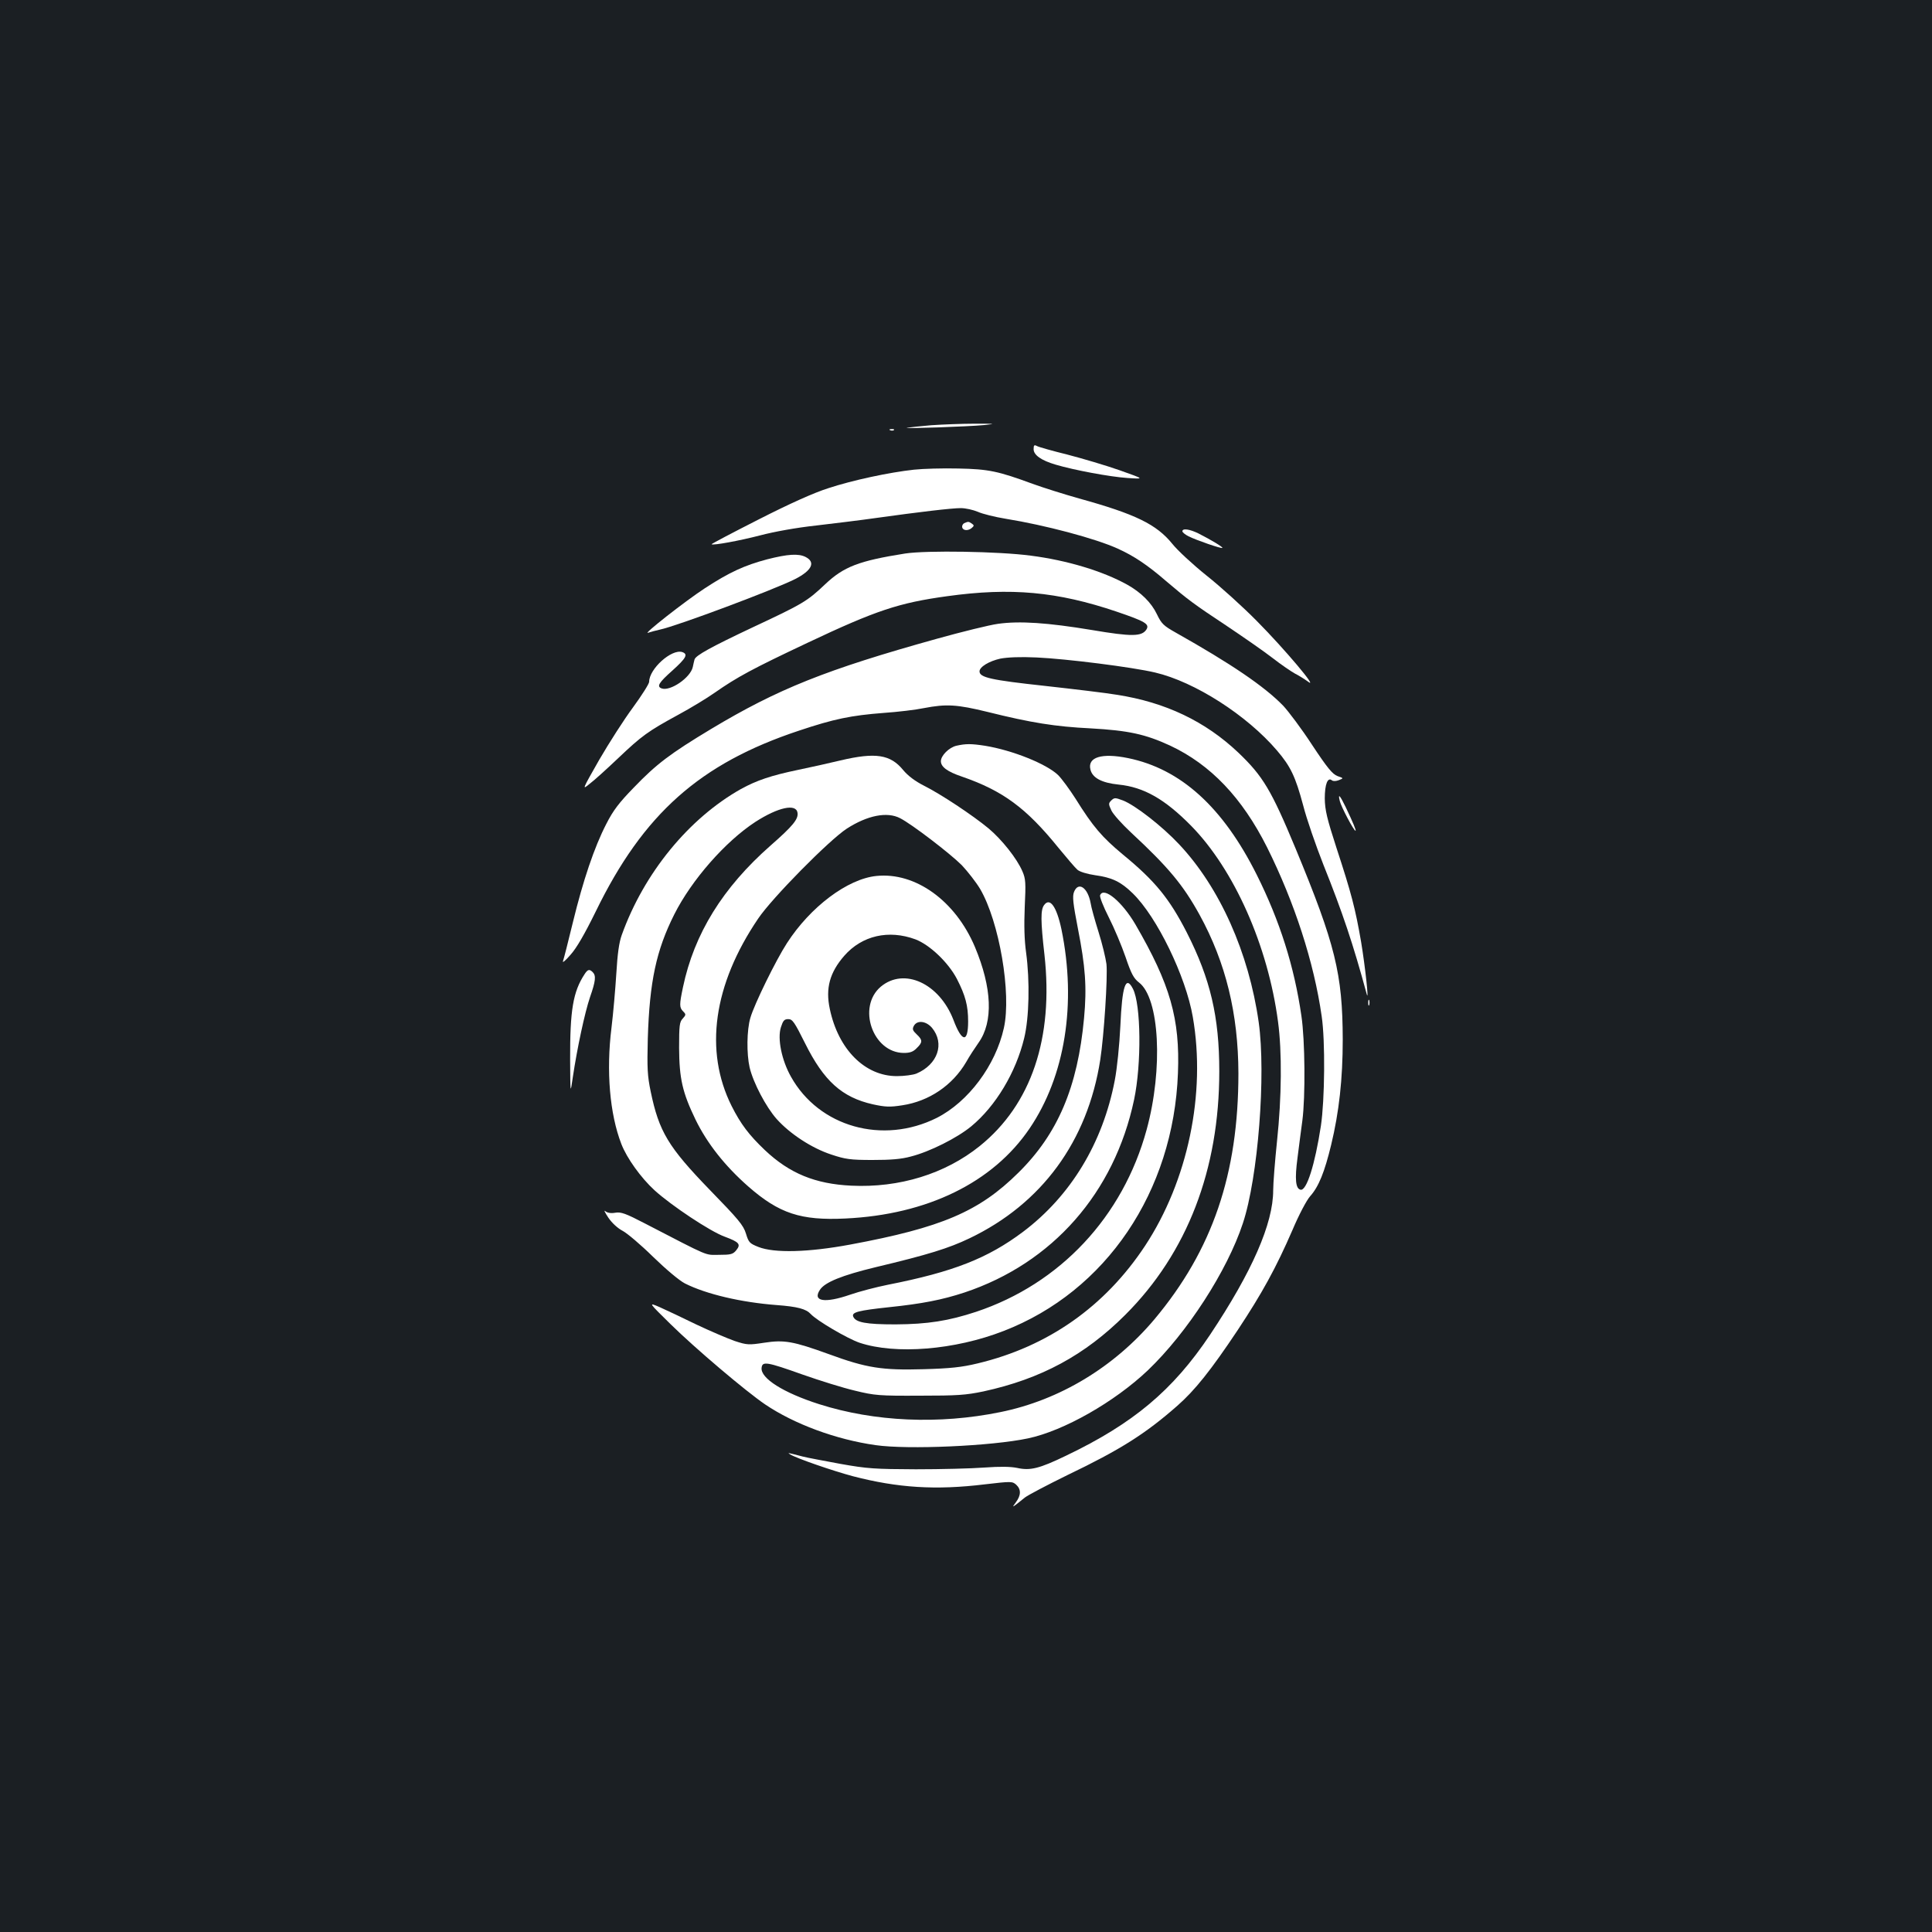 <?xml version="1.0" standalone="no"?>
<!DOCTYPE svg PUBLIC "-//W3C//DTD SVG 20010904//EN"
 "http://www.w3.org/TR/2001/REC-SVG-20010904/DTD/svg10.dtd">
<svg version="1.0" xmlns="http://www.w3.org/2000/svg"
 width="1000pt" height="1000pt" viewBox="0 0 1000 1000"
 preserveAspectRatio="xMidYMid meet">
<rect width="100%" height="100%" fill="#1b1f23"/>
<g transform="translate(0,1000) scale(0.1,-0.1)"
fill="#ffffff" stroke="none">
<path d="M4820 7799 c-58 -5 -114 -11 -125 -13 -31 -6 321 6 400 14 63 7 57 7
-50 7 -66 0 -167 -4 -225 -8z"/>
<path d="M4608 7773 c7 -3 16 -2 19 1 4 3 -2 6 -13 5 -11 0 -14 -3 -6 -6z"/>
<path d="M5350 7675 c0 -30 39 -58 114 -80 94 -28 281 -63 371 -69 90 -6 90
-6 -40 40 -71 25 -193 61 -270 81 -77 19 -148 39 -157 44 -15 8 -18 5 -18 -16z"/>
<path d="M4731 7569 c-129 -14 -320 -55 -444 -96 -73 -23 -198 -79 -359 -161
-136 -69 -246 -127 -245 -129 8 -7 144 18 252 46 72 19 188 40 290 51 94 11
233 28 310 39 222 31 391 51 438 51 25 0 64 -9 88 -19 24 -11 89 -27 144 -36
204 -33 465 -102 581 -155 82 -37 153 -84 250 -168 114 -97 142 -118 314 -232
85 -57 192 -131 237 -166 45 -35 97 -70 115 -80 18 -9 49 -28 68 -42 59 -45
-121 169 -265 314 -71 72 -188 178 -260 235 -71 57 -151 131 -177 164 -82 101
-190 154 -483 235 -78 22 -186 56 -241 76 -177 65 -226 76 -384 79 -80 2 -183
-1 -229 -6z"/>
<path d="M4993 7293 c-7 -2 -13 -11 -13 -18 0 -20 26 -25 47 -10 16 13 16 16
3 25 -16 11 -19 11 -37 3z"/>
<path d="M6120 7250 c0 -5 14 -17 32 -26 40 -20 170 -65 175 -60 4 4 -57 41
-124 75 -45 22 -83 28 -83 11z"/>
<path d="M4685 7135 c-240 -38 -318 -68 -415 -160 -92 -87 -113 -100 -376
-223 -214 -101 -292 -144 -299 -165 -2 -7 -6 -24 -9 -39 -12 -56 -118 -128
-162 -111 -26 10 -14 30 56 92 72 65 83 85 51 96 -55 17 -171 -87 -171 -154 0
-10 -38 -70 -84 -133 -46 -62 -124 -184 -174 -270 -90 -158 -90 -158 -50 -125
23 17 89 77 147 132 123 117 155 140 311 225 63 34 149 86 190 115 116 81 194
123 480 258 355 168 474 207 722 241 330 46 571 24 878 -80 147 -50 171 -64
154 -92 -24 -37 -75 -38 -282 -3 -229 38 -375 48 -487 32 -44 -6 -186 -41
-315 -77 -575 -160 -824 -260 -1169 -467 -211 -127 -283 -181 -401 -304 -75
-77 -106 -117 -142 -188 -62 -120 -120 -292 -173 -510 -24 -99 -47 -189 -51
-200 -4 -11 13 3 38 32 32 35 74 108 132 226 246 505 539 765 1051 935 182 61
270 79 440 92 72 5 165 16 208 25 115 22 170 19 329 -20 225 -56 350 -76 533
-85 196 -11 283 -30 411 -89 211 -99 373 -270 502 -526 142 -285 243 -595 283
-875 19 -128 16 -433 -4 -567 -31 -202 -74 -337 -105 -331 -26 5 -31 54 -16
166 7 59 19 145 25 192 16 123 14 415 -5 542 -37 256 -112 492 -231 730 -175
350 -393 548 -666 604 -136 28 -211 5 -195 -59 10 -43 58 -69 146 -78 130 -13
239 -75 375 -213 223 -227 398 -621 450 -1014 21 -156 19 -391 -5 -617 -11
-105 -20 -220 -20 -256 0 -172 -109 -421 -327 -748 -192 -287 -397 -459 -746
-626 -137 -66 -184 -78 -252 -63 -34 7 -89 8 -170 2 -66 -5 -226 -9 -355 -9
-212 1 -250 3 -390 28 -85 16 -173 32 -195 38 -81 21 -81 21 -65 11 32 -20
220 -85 325 -113 231 -60 428 -73 682 -42 137 16 143 16 163 -2 26 -24 25 -55
-2 -91 -24 -32 -20 -29 47 25 17 13 116 65 220 116 273 131 403 213 569 359
91 80 174 184 312 391 127 192 198 321 284 519 32 76 73 154 91 174 45 50 75
126 109 266 41 170 60 341 60 546 -1 339 -38 491 -244 988 -126 303 -169 375
-297 497 -170 161 -376 260 -629 299 -52 9 -220 29 -373 46 -276 30 -337 43
-337 75 0 23 49 53 108 66 37 7 103 10 187 6 155 -7 496 -50 614 -78 205 -48
475 -221 631 -404 70 -82 95 -134 135 -283 18 -71 66 -209 105 -308 99 -247
154 -411 224 -669 13 -49 -8 144 -29 270 -30 173 -50 250 -127 485 -50 154
-60 197 -61 257 0 74 15 112 37 94 6 -5 21 -5 36 1 25 10 25 10 -7 21 -26 10
-52 41 -132 162 -54 83 -122 173 -149 202 -98 101 -271 218 -557 379 -62 35
-73 45 -97 95 -28 59 -82 113 -154 153 -124 69 -310 126 -499 150 -165 22
-539 28 -650 11z"/>
<path d="M3971 7105 c-117 -31 -196 -67 -323 -150 -104 -68 -328 -244 -293
-230 11 4 38 11 60 16 87 18 592 207 701 262 86 44 107 87 54 114 -37 19 -93
15 -199 -12z"/>
<path d="M4950 6140 c-38 -9 -80 -51 -80 -80 0 -29 33 -54 107 -79 214 -74
334 -162 503 -371 43 -52 86 -103 97 -112 11 -10 50 -22 91 -28 88 -12 134
-34 195 -94 125 -121 275 -430 311 -640 69 -397 -26 -848 -247 -1184 -208
-315 -503 -522 -867 -609 -83 -20 -141 -26 -280 -30 -214 -6 -294 6 -490 78
-185 67 -231 75 -335 59 -79 -12 -88 -12 -152 9 -37 13 -126 51 -198 85 -71
35 -157 75 -190 90 -60 26 -60 26 55 -87 128 -126 390 -348 490 -416 151 -102
367 -182 572 -211 167 -24 600 -5 789 35 185 39 447 188 620 352 204 195 411
515 492 761 79 238 120 770 82 1041 -51 360 -202 698 -412 921 -87 93 -228
203 -291 227 -40 15 -44 15 -60 0 -15 -15 -15 -19 1 -53 10 -20 55 -70 100
-112 196 -182 271 -273 356 -427 136 -248 200 -512 201 -820 0 -521 -134 -915
-435 -1274 -208 -247 -491 -418 -797 -480 -318 -65 -652 -50 -938 41 -185 59
-304 134 -298 188 4 35 25 32 213 -35 88 -31 210 -69 270 -83 102 -25 126 -27
335 -26 197 0 238 3 330 22 299 65 526 188 735 397 320 320 486 751 486 1260
0 282 -46 478 -168 718 -90 176 -165 268 -331 404 -108 90 -154 143 -245 289
-32 50 -72 104 -90 122 -60 58 -237 129 -379 152 -72 11 -99 11 -148 0z"/>
<path d="M4350 6064 c-58 -14 -157 -36 -220 -49 -139 -29 -213 -54 -295 -99
-270 -152 -502 -435 -617 -756 -14 -39 -22 -98 -28 -200 -5 -80 -16 -206 -25
-280 -28 -224 -9 -446 51 -601 28 -73 101 -175 172 -240 87 -79 288 -213 363
-240 75 -28 85 -39 60 -70 -17 -21 -28 -24 -89 -24 -76 0 -41 -15 -385 163
-98 51 -123 60 -152 55 -22 -4 -41 -1 -52 8 -9 8 -2 -7 16 -34 19 -28 49 -55
74 -68 23 -12 94 -72 157 -134 68 -66 136 -123 165 -138 111 -56 292 -98 475
-112 108 -8 152 -20 176 -46 31 -34 189 -127 253 -149 186 -62 492 -38 746 61
530 205 879 721 902 1334 11 282 -40 460 -220 770 -69 118 -165 198 -183 151
-3 -8 17 -59 45 -114 28 -55 67 -148 87 -206 29 -86 42 -110 69 -131 107 -81
126 -447 40 -762 -123 -451 -448 -798 -883 -943 -143 -47 -250 -64 -417 -65
-153 0 -207 10 -219 41 -8 22 27 31 186 48 172 18 274 38 390 76 456 152 776
516 878 998 39 185 36 493 -6 574 -37 72 -56 16 -65 -192 -5 -101 -17 -220
-29 -282 -62 -324 -228 -598 -475 -784 -183 -137 -360 -207 -700 -274 -60 -12
-148 -35 -194 -51 -133 -46 -197 -35 -157 25 25 39 114 75 288 117 273 65 378
98 485 149 375 179 612 502 678 925 19 124 39 427 32 495 -4 31 -22 106 -41
166 -19 61 -38 128 -41 150 -15 81 -64 113 -86 57 -9 -23 -5 -59 20 -188 39
-198 47 -304 32 -465 -33 -357 -136 -599 -340 -800 -203 -201 -397 -284 -871
-372 -216 -40 -392 -45 -475 -12 -45 18 -50 23 -64 69 -13 43 -39 74 -186 225
-217 224 -264 303 -307 510 -17 82 -19 120 -15 275 9 295 44 457 137 642 90
179 265 378 420 479 118 76 211 96 218 47 5 -33 -25 -69 -139 -169 -248 -218
-396 -457 -454 -734 -19 -90 -19 -105 1 -125 15 -15 15 -18 -2 -37 -17 -17
-19 -37 -19 -152 1 -159 17 -230 85 -371 60 -123 152 -240 274 -347 159 -139
271 -176 501 -165 425 20 764 186 954 466 184 271 244 646 165 1031 -25 118
-60 167 -90 125 -18 -24 -18 -81 2 -256 48 -432 -68 -776 -335 -991 -179 -144
-416 -217 -665 -205 -186 9 -319 63 -447 184 -83 79 -125 135 -172 228 -143
286 -95 628 137 970 71 106 368 407 459 466 107 69 209 89 276 54 61 -31 259
-183 319 -243 31 -33 74 -88 95 -123 99 -169 163 -541 123 -720 -43 -194 -184
-382 -347 -465 -280 -140 -610 -47 -755 213 -48 85 -71 197 -52 256 11 34 17
42 38 42 22 0 32 -15 87 -125 97 -195 191 -280 351 -316 65 -14 88 -15 152 -5
139 21 260 103 331 224 16 29 45 73 64 100 77 108 70 284 -19 496 -101 239
-308 388 -510 367 -149 -15 -342 -160 -463 -348 -56 -86 -169 -316 -189 -386
-19 -63 -20 -187 -4 -257 19 -80 85 -205 140 -267 69 -77 182 -151 283 -184
72 -24 98 -28 212 -28 95 0 149 4 200 18 98 25 239 96 312 156 127 105 231
279 274 456 26 106 30 296 10 444 -9 65 -11 140 -7 235 6 126 5 146 -12 185
-28 66 -107 165 -175 222 -82 68 -248 178 -334 221 -47 24 -83 51 -108 81 -66
81 -143 93 -325 50z m388 -926 c74 -28 170 -119 215 -205 44 -86 58 -138 58
-220 0 -112 -32 -109 -76 8 -73 189 -255 273 -376 172 -124 -105 -42 -342 119
-343 32 0 49 6 67 25 31 30 31 42 0 71 -21 20 -24 27 -15 44 17 31 63 26 94
-10 67 -81 30 -190 -81 -237 -18 -7 -63 -13 -101 -13 -165 0 -303 138 -347
348 -23 107 0 189 75 275 92 105 230 136 368 85z"/>
<path d="M6935 5853 c7 -29 72 -153 81 -153 5 0 -12 41 -51 123 -30 62 -41 73
-30 30z"/>
<path d="M3026 4958 c-60 -91 -76 -187 -75 -443 1 -180 1 -180 14 -90 22 148
62 335 89 414 29 83 32 111 14 129 -17 17 -26 15 -42 -10z"/>
<path d="M7082 4810 c0 -14 2 -19 5 -12 2 6 2 18 0 25 -3 6 -5 1 -5 -13z"/>
</g>
</svg>
